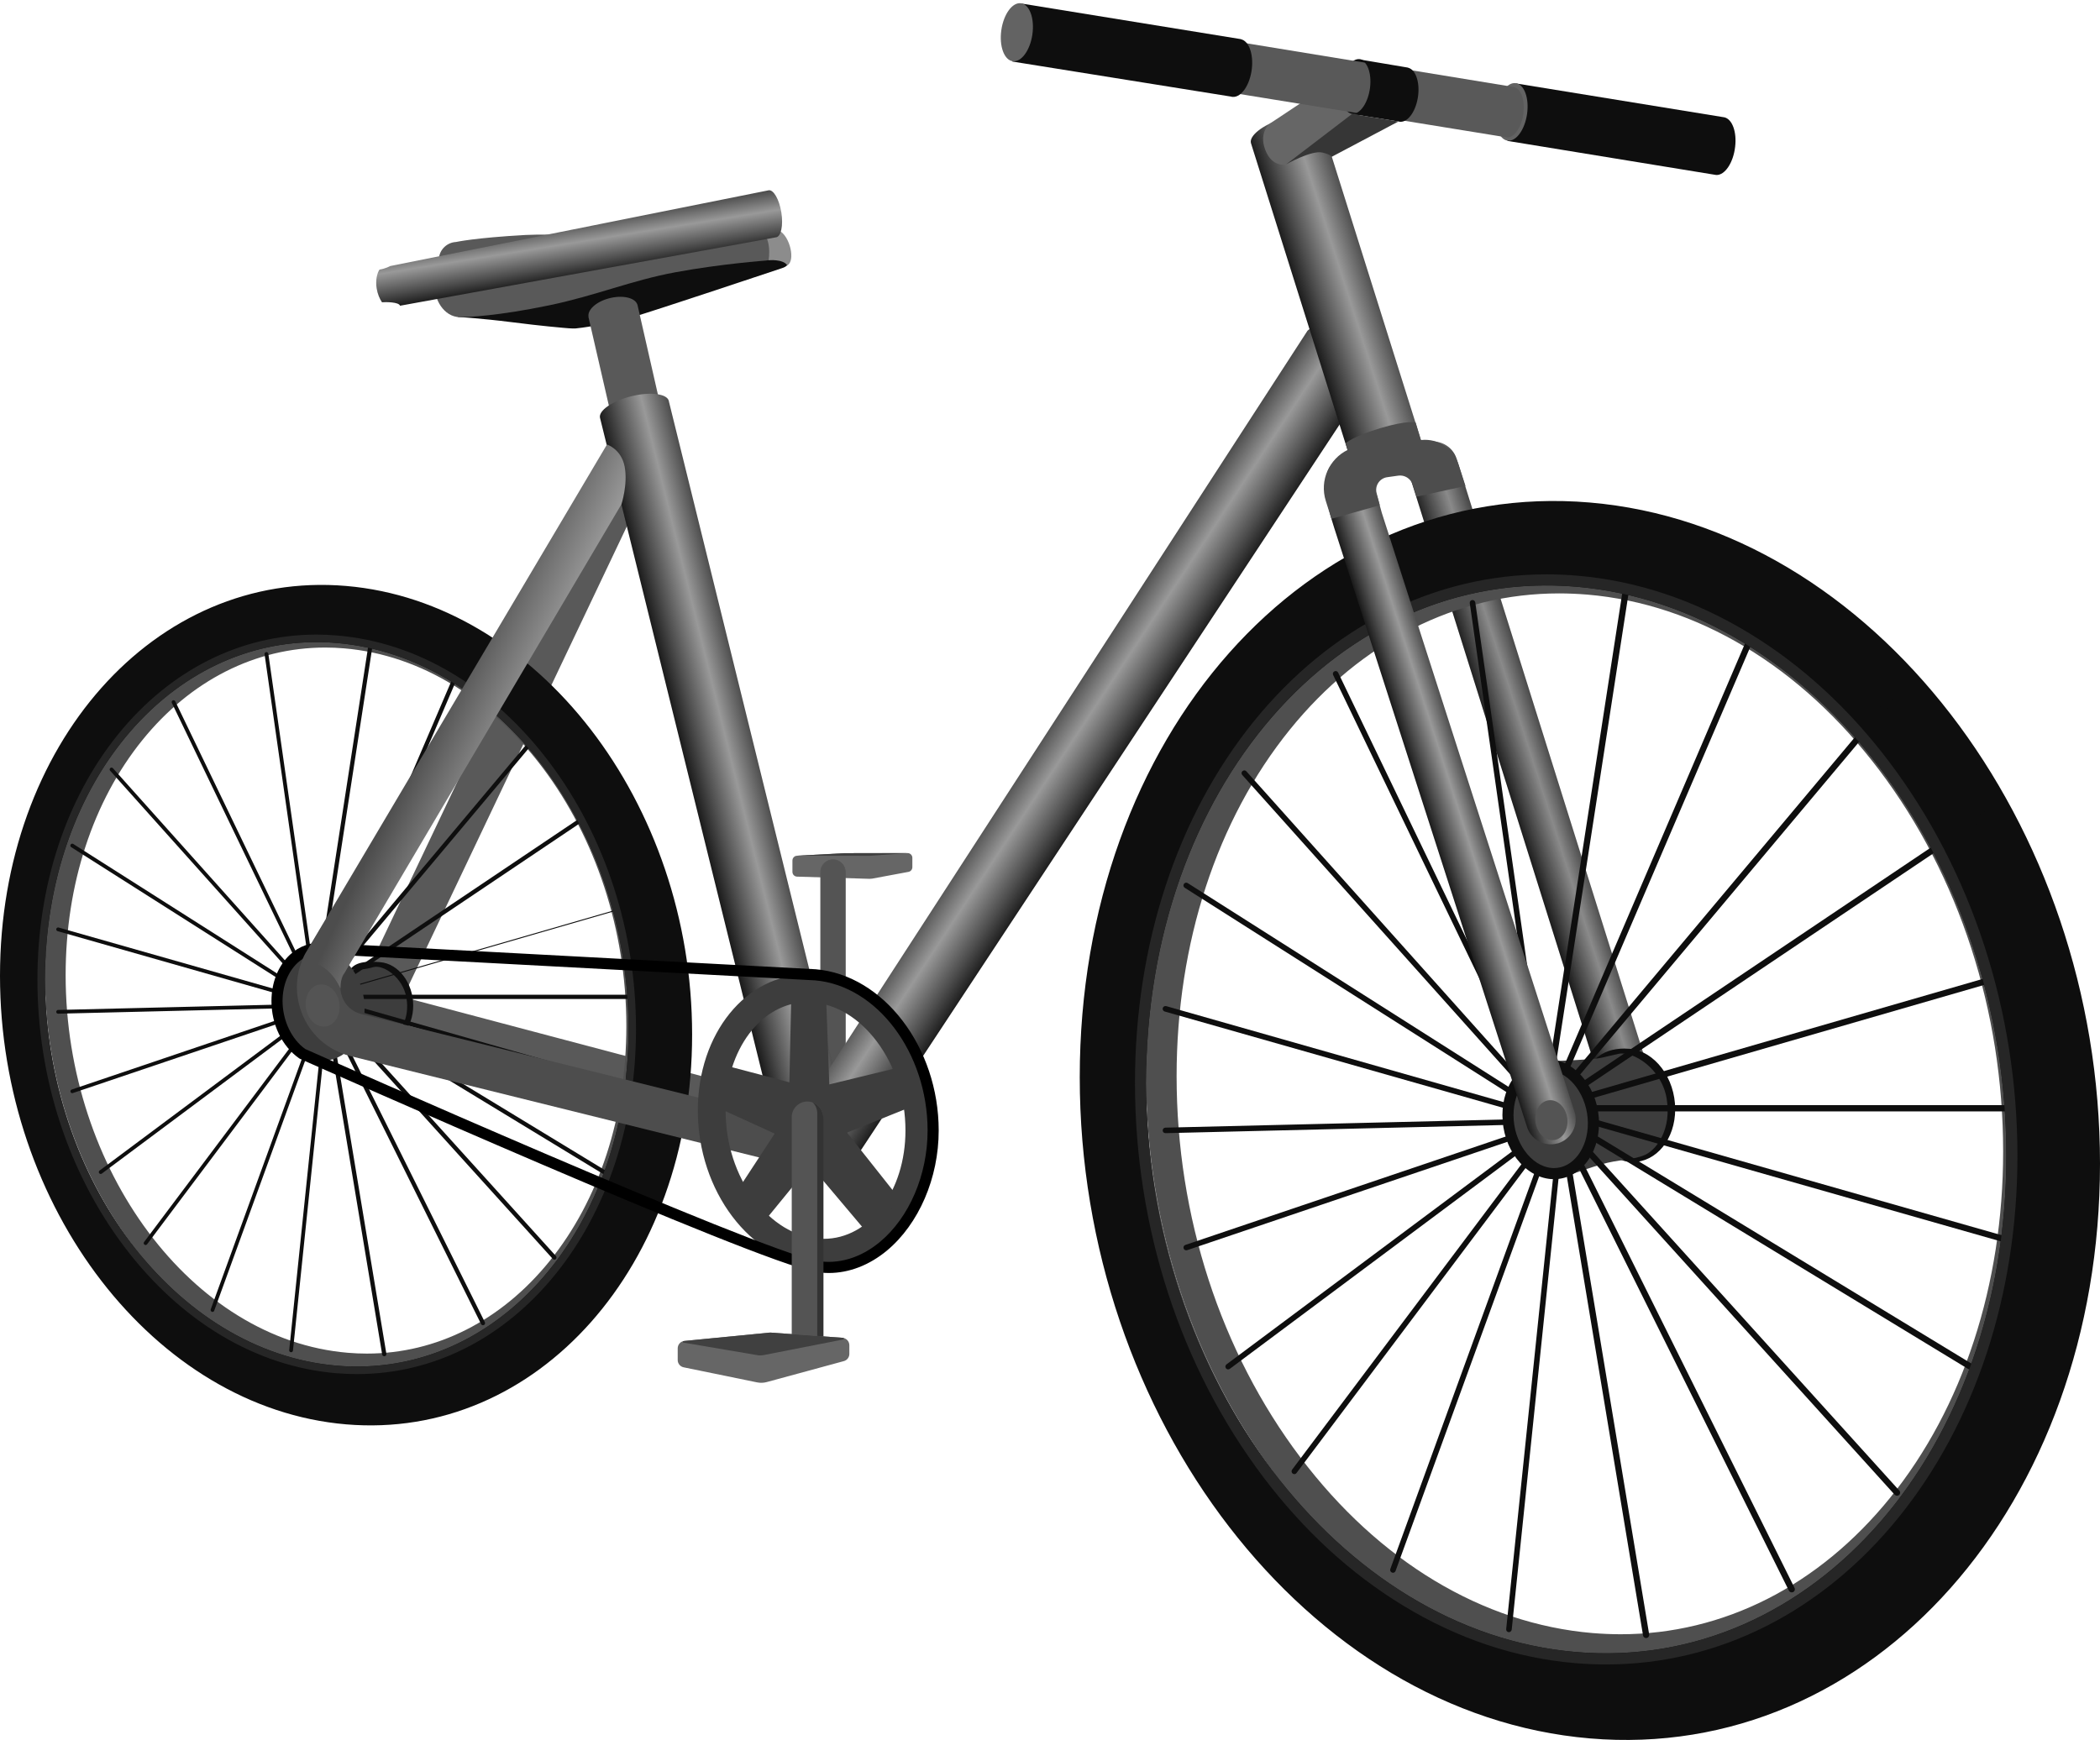 <?xml version="1.0" encoding="utf-8"?>
<!-- Generator: Adobe Illustrator 25.2.1, SVG Export Plug-In . SVG Version: 6.00 Build 0)  -->
<svg version="1.1" id="bike" xmlns="http://www.w3.org/2000/svg" xmlns:xlink="http://www.w3.org/1999/xlink" x="0px" y="0px"
	 viewBox="0 0 3349.7 2776.2" style="enable-background:new 0 0 3349.7 2776.2;" xml:space="preserve">
<style type="text/css">
	.st0{fill:#666666;}
	.st1{fill:#404040;}
	.st2{fill:#545454;}
	.st3{fill:#0E0E0E;}
	.st4{fill:#595959;}
	.st5{fill:url(#SVGID_1_);}
	.st6{opacity:0.1;}
	.st7{fill:#4F4F4F;}
	.st8{fill:#808080;}
	.st9{fill:#3D3D3D;}
	.st10{fill:#262626;}
	.st11{fill:none;stroke:#0E0E0E;stroke-width:1.526;stroke-linecap:round;stroke-miterlimit:10;}
	.st12{fill:url(#SVGID_2_);}
	.st13{fill:#8C8C8C;}
	.st14{fill:url(#SVGID_3_);}
	.st15{fill:url(#SVGID_4_);}
	.st16{fill:url(#SVGID_5_);}
	.st17{fill:url(#SVGID_6_);}
	.st18{fill:#636363;}
	.st19{fill:#333333;}
	.st20{fill:url(#SVGID_7_);}
	.st21{fill:#4D4D4D;}
	.st22{fill:url(#SVGID_8_);}
	.st23{fill:#363636;}
</style>
<g>
	<g>
		<g>
			<path class="st0" d="M1264,1373v18.1c0,4.2,3.3,7.5,7.4,7.6l115.5,3.5c1.4,0,2.9-0.1,4.2-0.3l58-10.8c3.6-0.7,6.2-3.8,6.2-7.5
				v-14.9c0-4.2-3.4-7.6-7.6-7.6l-99.8,0.2l-76.6,4.1C1267.2,1365.5,1264,1368.9,1264,1373z"/>
			<polygon class="st1" points="1347.8,1361.2 1271.2,1365.3 1387.3,1365.5 1447.7,1361.1 			"/>
		</g>
	</g>
	<g>
		<path class="st2" d="M1328.7,1762.4c-10.8,0-19.6-8.8-19.6-19.6v-351.5c0-10.8,8.8-19.6,19.6-19.6c10.8,0,19.6,8.8,19.6,19.6
			v351.5C1348.4,1753.6,1339.6,1762.4,1328.7,1762.4z"/>
		<path class="st2" d="M1328.7,1372.2c10.5,0,19.1,8.5,19.1,19.1v351.5c0,10.5-8.5,19.1-19.1,19.1c-10.5,0-19.1-8.5-19.1-19.1
			v-351.5C1309.7,1380.7,1318.2,1372.2,1328.7,1372.2 M1328.7,1371.1c-11.1,0-20.2,9.1-20.2,20.2v351.5c0,11.1,9.1,20.2,20.2,20.2
			c11.1,0,20.2-9.1,20.2-20.2v-351.5C1348.9,1380.2,1339.9,1371.1,1328.7,1371.1L1328.7,1371.1z"/>
	</g>
</g>
<path class="st3" d="M897.8,523c0,0-32.7-2.7-82-9c-49.3-6.2-84.6-8.2-84.6-8.2c-8.3-0.8-35.4-63.4-35.4-63.4l557-56.9l6.6,26.1
	c0.7,9.7-5,14.1-12.2,16.3c0,0-202.9,67.9-240.4,78.8c-37.5,10.9-83.9,17.2-89.2,17.4C912.2,524.3,900,523.3,897.8,523z"/>
<g>
	<path class="st4" d="M1279.6,1829.5L631,1658.9c-21.9-8.7-39.1-26.4-47.1-48.6c-8-22.2-6.1-46.8,5.2-67.5l395.4-832l60.9,33.3
		l-395.4,832c-2.5,4.5-1.5,8.6-0.8,10.7c0.8,2.1,2.7,5.8,7.5,7.7l658.2,174.3L1279.6,1829.5z"/>
</g>
<g>
	
		<linearGradient id="SVGID_1_" gradientUnits="userSpaceOnUse" x1="2400.798" y1="1520.607" x2="2483.029" y2="1547.008" gradientTransform="matrix(1 0 0 -1 0 2776)">
		<stop  offset="0" style="stop-color:#1A1A1A"/>
		<stop  offset="0.245" style="stop-color:#4D4D4D"/>
		<stop  offset="0.635" style="stop-color:#999999"/>
		<stop  offset="1" style="stop-color:#4D4D4D"/>
	</linearGradient>
	<path class="st5" d="M2598.2,1780c-16.8,0-32.3-10.7-37.8-27.4l-312.7-996.1c-6.8-20.9,4.6-43.4,25.5-50.2
		c20.9-6.8,43.4,4.6,50.2,25.5l312.7,996.1c6.8,20.9-4.6,43.4-25.5,50.2C2606.5,1779.4,2602.3,1780,2598.2,1780z"/>
	<g class="st6">
		<path d="M2598.2,1780c-16.8,0-32.3-10.7-37.8-27.4l-312.7-996.1c-6.8-20.9,4.6-43.4,25.5-50.2c20.9-6.8,43.4,4.6,50.2,25.5
			l312.7,996.1c6.8,20.9-4.6,43.4-25.5,50.2C2606.5,1779.4,2602.3,1780,2598.2,1780z"/>
	</g>
</g>
<g>
	<g>
		<path class="st7" d="M2486.9,898.2c16.2,0,32.6,0.7,49.1,2.1c390.9,33.2,707.8,452.7,707.8,937c0,463.8-290.7,818.9-658.8,818.9
			c-16.2,0-32.6-0.7-49.1-2.1c-390.9-33.2-707.8-452.7-707.8-937C1828.1,1253.2,2118.8,898.2,2486.9,898.2 M2486.9,880.5v17.7V880.5
			L2486.9,880.5c-184,0-354.9,86-481.1,242c-125.9,155.7-195.3,366.8-195.3,594.5c0,238,74.9,468.3,210.9,648.3
			c66.4,87.8,143.7,159,229.9,211.4c89.6,54.6,184.9,86.5,283.2,94.8c16.8,1.4,33.9,2.2,50.6,2.2c184,0,354.9-86,481.1-242
			c125.9-155.7,195.3-366.8,195.3-594.5c0-238-74.9-468.3-210.9-648.3c-66.4-87.8-143.7-159-229.9-211.4
			c-89.6-54.6-184.9-86.5-283.2-94.8C2520.6,881.2,2503.6,880.5,2486.9,880.5L2486.9,880.5z"/>
		<path class="st7" d="M2486.9,946.8c14.9,0,30,0.7,45,1.9c175.1,14.9,340.6,114.3,465.8,280.2c127.3,168.6,197.5,384.6,197.5,608.3
			c0,212.5-64.1,408.8-180.5,552.8c-113.4,140.2-266,217.5-429.6,217.5c-14.9,0-30-0.7-45-1.9c-175.1-14.9-340.6-114.3-465.8-280.2
			c-127.3-168.6-197.5-384.6-197.5-608.3c0-212.5,64.1-408.8,180.5-552.8C2170.7,1024,2323.3,946.8,2486.9,946.8L2486.9,946.8
			 M2486.9,898.2c-368,0-658.8,355-658.8,818.9c0,484.3,316.9,903.8,707.8,937c16.5,1.4,32.9,2.1,49.1,2.1
			c368,0,658.8-355,658.8-818.9c0-484.3-316.9-903.8-707.8-937C2519.4,898.9,2503.1,898.2,2486.9,898.2L2486.9,898.2z"/>
	</g>
	<g>
		<g>
			<path class="st3" d="M2406.8,2604.2c-0.1,0-0.3,0-0.4,0c-2.4-0.3-4.2-2.4-3.9-4.9l75.7-729.2c0.3-2.4,2.4-4.2,4.9-3.9
				c2.4,0.3,4.2,2.4,3.9,4.9l-75.7,729.2C2410.9,2602.4,2409,2604.2,2406.8,2604.2z"/>
		</g>
		<g>
			<path class="st3" d="M2221.9,2509.4c-0.5,0-1-0.1-1.5-0.3c-2.3-0.8-3.5-3.4-2.7-5.7l232.1-638c0.8-2.3,3.4-3.5,5.7-2.7
				c2.3,0.8,3.5,3.4,2.7,5.7l-232.1,638C2225.4,2508.3,2223.7,2509.4,2221.9,2509.4z"/>
		</g>
		<g>
			<path class="st3" d="M2064.6,2352c-0.9,0-1.9-0.3-2.7-0.9c-1.9-1.5-2.3-4.2-0.9-6.2l371.7-495.1c1.5-1.9,4.2-2.3,6.2-0.9
				c1.9,1.5,2.3,4.2,0.9,6.2l-371.7,495.1C2067.2,2351.4,2065.9,2352,2064.6,2352z"/>
		</g>
		<g>
			<path class="st3" d="M1959,2184.9c-1.4,0-2.7-0.6-3.5-1.8c-1.5-1.9-1.1-4.7,0.9-6.2l464-346.1c1.9-1.5,4.7-1.1,6.2,0.9
				c1.5,1.9,1.1,4.7-0.9,6.2l-464,346.1C1960.8,2184.6,1959.9,2184.9,1959,2184.9z"/>
		</g>
		<g>
			<path class="st3" d="M1892.2,1994.9c-1.9,0-3.6-1.1-4.2-3c-0.8-2.3,0.4-4.8,2.8-5.6l516.5-174.8c2.3-0.8,4.8,0.4,5.6,2.8
				c0.8,2.3-0.4,4.8-2.8,5.6l-516.5,174.8C1893.2,1994.8,1892.7,1994.9,1892.2,1994.9z"/>
		</g>
		<g>
			<path class="st3" d="M1859,1808c-2.4,0-4.4-1.9-4.4-4.3c0-2.4,1.9-4.5,4.3-4.5l547.8-13.2c2.3-0.2,4.5,1.9,4.5,4.3
				c0,2.4-1.9,4.5-4.3,4.5L1859,1808C1859.1,1808,1859,1808,1859,1808z"/>
		</g>
		<g>
			<path class="st3" d="M2405.4,1769.6c-0.4,0-0.8,0-1.2-0.2l-546.4-155.5c-2.3-0.7-3.7-3.1-3.1-5.5c0.7-2.3,3.1-3.7,5.5-3.1
				l546.4,155.5c2.3,0.7,3.7,3.1,3.1,5.5C2409,1768.4,2407.3,1769.6,2405.4,1769.6z"/>
		</g>
		<g>
			<path class="st3" d="M2411.2,1746.9c-0.8,0-1.6-0.2-2.4-0.7l-519-329.7c-2.1-1.3-2.7-4-1.4-6.1s4-2.7,6.1-1.4l519,329.7
				c2.1,1.3,2.7,4,1.4,6.1C2414.1,1746.2,2412.7,1746.9,2411.2,1746.9z"/>
		</g>
		<g>
			<path class="st3" d="M2423,1727.7c-1.2,0-2.4-0.5-3.3-1.5l-438.2-489.7c-1.6-1.8-1.5-4.6,0.4-6.2c1.8-1.6,4.6-1.5,6.2,0.4
				l438.2,489.7c1.6,1.8,1.5,4.6-0.4,6.2C2425.1,1727.3,2424.1,1727.7,2423,1727.7z"/>
		</g>
		<g>
			<path class="st3" d="M2436.3,1714.5c-1.6,0-3.2-0.9-4-2.5l-305.8-635c-1.1-2.2-0.1-4.9,2.1-5.9c2.2-1.1,4.9-0.1,5.9,2.1
				l305.8,635c1.1,2.2,0.1,4.9-2.1,5.9C2437.6,1714.3,2436.9,1714.5,2436.3,1714.5z"/>
		</g>
	</g>
	<g>
		<path class="st3" d="M2454,1702.1c-2.2,0-4.1-1.6-4.4-3.8l-105.2-735.9c-0.4-2.4,1.3-4.6,3.8-5c2.4-0.3,4.6,1.3,5,3.8l105.2,735.9
			c0.4,2.4-1.3,4.6-3.8,5C2454.4,1702.1,2454.1,1702.1,2454,1702.1z"/>
	</g>
	<g>
		<g>
			<path class="st8" d="M2604.3,1845.7c-1.4,0-2.9,0-4.3-0.2c-36.1-3.1-65.2-59.9-65.2-104.8c0-37.7,20.5-59.3,56.2-59.3
				c2.5,0,5,0.1,7.6,0.3c35.9,3.1,65.2,42.6,65.2,88.1c0,21.1-6.3,40.5-17.8,54.8C2634.9,1838.2,2620.1,1845.7,2604.3,1845.7
				L2604.3,1845.7z"/>
			<path class="st3" d="M2591,1689.7c2.3,0,4.6,0.1,6.9,0.3c31.2,2.7,57.5,39.2,57.5,79.8c0,37.9-22.4,67.6-51.1,67.6
				c-1.2,0-2.4,0-3.6-0.2c-27.9-2.4-57.5-52-57.5-96.5C2543.1,1698.6,2569.1,1689.7,2591,1689.7 M2591,1673
				c-36.3,0-64.6,21.3-64.6,67.7c0,49.8,32.6,109.7,72.9,113.2c1.7,0.1,3.4,0.2,5,0.2c37.9,0,67.8-36.5,67.8-84.3
				c0-49.8-32.6-93-72.9-96.4C2596.4,1673.2,2593.6,1673,2591,1673L2591,1673z"/>
		</g>
	</g>
	<path class="st9" d="M2454.4,1693.6c0,0,44.1-0.8,78.5-3.4c25.8-2,20.2-2.7,49.1-8.8c23-4.8,68.2,23.2,76.4,71
		c8.2,47.8-14.7,81.1-33.9,90c-19.2,8.8-42.8,7.2-70.9,15.6c-35.8,10.7-56.6,19.4-56.6,19.4L2454.4,1693.6z"/>
	<path class="st3" d="M2536,801.8c-449.4-38.2-813.7,372.4-813.7,916.9s364.3,1016.9,813.7,1055c449.4,38.2,813.7-372.4,813.7-916.9
		S2985.4,840,2536,801.8z M2514.2,2635.9c-378.9-32.1-686.1-438.8-686.1-908.1s307.2-823.8,686.1-791.7
		c378.9,32.1,686.1,438.8,686.1,908.1C3200.3,2313.6,2893.1,2668,2514.2,2635.9z"/>
	<g>
		<g>
			<path class="st3" d="M2476.2,1706.6c-0.3,0-0.5,0-0.8,0c-2.7-0.4-4.6-3-4.2-5.7l123.1-797.6c0.4-2.7,3-4.6,5.7-4.2
				c2.7,0.4,4.6,3,4.2,5.7l-123.1,797.6C2480.7,1704.8,2478.6,1706.6,2476.2,1706.6z"/>
		</g>
		<g>
			<path class="st3" d="M2498.7,1708.8c-0.7,0-1.3-0.1-1.9-0.4c-2.5-1.1-3.7-4-2.6-6.5l323-754c1.1-2.5,4-3.7,6.5-2.6
				c2.5,1.1,3.7,4,2.6,6.5l-323,754C2502.4,1707.7,2500.6,1708.8,2498.7,1708.8z"/>
		</g>
		<g>
			<path class="st3" d="M2511.9,1721.9c-1.1,0-2.3-0.4-3.2-1.1c-2.1-1.8-2.4-4.9-0.6-7l502.2-599.1c1.8-2.1,4.9-2.4,7-0.6
				c2.1,1.8,2.4,4.9,0.6,7l-502.2,599.1C2514.8,1721.3,2513.3,1721.9,2511.9,1721.9z"/>
		</g>
		<g>
			<path class="st3" d="M2525,1736.1c-1.6,0-3.2-0.8-4.1-2.2c-1.5-2.3-0.9-5.4,1.4-6.9l646.5-434.5c2.3-1.5,5.4-0.9,6.9,1.4
				c1.5,2.3,0.9,5.4-1.4,6.9l-646.5,434.5C2526.9,1735.9,2525.9,1736.1,2525,1736.1z"/>
		</g>
		<g>
			<path class="st3" d="M2535.9,1753.3c-2.2,0-4.2-1.4-4.8-3.6c-0.8-2.7,0.8-5.4,3.4-6.1l701.3-202.9c2.7-0.8,5.4,0.8,6.1,3.4
				s-0.8,5.4-3.4,6.1l-701.3,202.9C2536.9,1753.2,2536.4,1753.3,2535.9,1753.3z"/>
		</g>
		<g>
			<path class="st3" d="M3264.3,1773.3h-722.3c-2.7,0-5-2.2-5-5c0-2.8,2.2-5,5-5h722.3c2.7,0,5,2.2,5,5
				C3269.3,1771.1,3267,1773.3,3264.3,1773.3z"/>
		</g>
		<g>
			<path class="st3" d="M3243.8,1995.4c-0.4,0-0.9,0-1.4-0.2l-701.9-200.1c-2.7-0.8-4.2-3.5-3.4-6.1c0.8-2.7,3.5-4.2,6.1-3.4
				l701.9,200.1c2.7,0.8,4.2,3.5,3.4,6.1C3248,1994,3246,1995.4,3243.8,1995.4z"/>
		</g>
		<g>
			<path class="st3" d="M3195.7,2217.6c-0.9,0-1.8-0.2-2.6-0.7L2535.5,1817c-2.3-1.4-3.1-4.5-1.7-6.9c1.4-2.3,4.5-3.1,6.9-1.7
				l657.6,399.9c2.3,1.4,3.1,4.5,1.7,6.9C3199,2216.7,3197.4,2217.6,3195.7,2217.6z"/>
		</g>
		<g>
			<path class="st3" d="M3025.9,2386.5c-1.4,0-2.7-0.6-3.7-1.6l-494.8-547.2c-1.9-2-1.7-5.2,0.4-7c2-1.9,5.2-1.7,7,0.4l494.8,547.2
				c1.9,2,1.7,5.2-0.4,7C3028.3,2386,3027.1,2386.5,3025.9,2386.5z"/>
		</g>
		<g>
			<path class="st3" d="M2858,2540.7c-1.8,0-3.6-1-4.5-2.7l-338.2-680.2c-1.2-2.5-0.2-5.4,2.3-6.7c2.5-1.2,5.4-0.2,6.7,2.3
				l338.2,680.2c1.2,2.5,0.2,5.4-2.3,6.7C2859.5,2540.5,2858.7,2540.7,2858,2540.7z"/>
		</g>
		<g>
			<path class="st3" d="M2625.7,2613.6c-2.4,0-4.5-1.7-4.9-4.2l-123.1-741.6c-0.4-2.7,1.4-5.3,4.1-5.7c2.7-0.4,5.3,1.4,5.7,4.1
				l123.1,741.6c0.4,2.7-1.4,5.3-4.1,5.7C2626.3,2613.6,2626,2613.6,2625.7,2613.6z"/>
		</g>
	</g>
	<g>
		<path class="st9" d="M2478.9,1872.6c-1.5,0-3.1,0-4.6-0.2c-38-3.2-68.9-45-68.9-93.2c0-45,27.6-80.3,62.8-80.3
			c1.5,0,3.1,0,4.6,0.2c38,3.2,68.9,45,68.9,93.2c0,22.3-6.7,42.9-18.8,57.9C2511.3,1864.7,2495.7,1872.6,2478.9,1872.6
			L2478.9,1872.6z"/>
		<path class="st3" d="M2468.2,1707.8c1.3,0,2.6,0,3.8,0.2c33,2.8,60.8,41.4,60.8,84.3c0,40.1-23.7,71.4-54,71.4
			c-1.3,0-2.6,0-3.8-0.2c-33-2.8-60.8-41.4-60.8-84.3C2414.3,1739.2,2438,1707.8,2468.2,1707.8 M2468.2,1690.1
			c-40.1,0-71.7,38.6-71.7,89.1c0,52.7,34.5,98.3,77,102c1.8,0.1,3.6,0.2,5.4,0.2c40.1,0,71.7-38.6,71.7-89.1
			c0-52.7-34.5-98.3-77-102C2471.8,1690.2,2470,1690.1,2468.2,1690.1L2468.2,1690.1z"/>
	</g>
	<g>
		<path class="st10" d="M2466.6,934.1c15.7,0,31.6,0.7,47.6,2c378.9,32.1,686.1,438.8,686.1,908.1c0,449.6-281.8,793.7-638.5,793.7
			c-15.7,0-31.6-0.7-47.6-2c-378.9-32.1-686.1-438.8-686.1-908.1C1828.1,1278.2,2109.9,934.1,2466.6,934.1 M2466.6,916.4v17.7V916.4
			L2466.6,916.4c-178.5,0-344.3,83.4-466.8,234.8c-122.1,151-189.4,355.8-189.4,576.6c0,230.9,72.7,454.1,204.5,628.7
			c64.3,85.2,139.4,154.2,223,205.1c86.9,52.9,179.4,83.9,274.8,92c16.4,1.4,32.9,2.1,49.1,2.1c178.5,0,344.3-83.4,466.8-234.8
			c122.1-151,189.4-355.8,189.4-576.6c0-230.9-72.7-454.1-204.5-628.7c-64.3-85.2-139.4-154.2-223-205.1
			c-86.9-52.9-179.4-83.9-274.8-92C2499.3,917.1,2482.8,916.4,2466.6,916.4L2466.6,916.4z"/>
	</g>
</g>
<g>
	<g>
		<g>
			<path class="st7" d="M518.6,1000.2c11,0,22.1,0.5,33.3,1.4c265.2,22.5,480.2,307.1,480.2,635.6c0,314.7-197.2,555.5-446.9,555.5
				c-11,0-22.1-0.5-33.3-1.4c-265.2-22.5-480.2-307.1-480.2-635.6C71.8,1241.1,269,1000.2,518.6,1000.2 M518.6,988.2L518.6,988.2
				c-124.8,0-240.8,58.3-326.4,164.2C106.8,1258,59.7,1401.3,59.7,1555.7c0,161.5,50.8,317.7,143.1,439.8
				c92.8,122.8,216.4,196.6,348.1,207.8c11.4,1,23,1.5,34.3,1.5c124.8,0,240.8-58.3,326.4-164.2c85.4-105.6,132.5-248.9,132.5-403.3
				c0-161.5-50.8-317.7-143.1-439.8c-92.8-122.8-216.4-196.6-348.1-207.8C541.5,988.7,530,988.2,518.6,988.2L518.6,988.2z"/>
			<path class="st7" d="M518.6,1000.2v33l0,0c10.1,0,20.3,0.4,30.5,1.3c248.1,21,450,291.4,450,602.7c0,144.2-43.5,277.3-122.5,375
				c-76.9,95.1-180.4,147.5-291.4,147.5c-10.1,0-20.3-0.4-30.5-1.3c-248.1-21-450-291.4-450-602.7c0-144.2,43.5-277.3,122.5-375
				c76.9-95.1,180.4-147.5,291.4-147.5V1000.2 M518.6,1000.2c-249.7,0-446.9,240.9-446.9,555.5c0,328.5,215,613.1,480.2,635.6
				c11.2,1,22.3,1.4,33.3,1.4c249.7,0,446.9-240.9,446.9-555.5c0-328.5-215-613.1-480.2-635.6
				C540.7,1000.7,529.6,1000.2,518.6,1000.2L518.6,1000.2z"/>
		</g>
		<g>
			<g>
				<path class="st3" d="M464.3,2157.5c-0.1,0-0.2,0-0.3,0c-1.6-0.2-2.8-1.6-2.7-3.3l51.3-494.7c0.2-1.6,1.7-2.8,3.3-2.7
					c1.6,0.2,2.8,1.6,2.7,3.3l-51.3,494.7C467.1,2156.4,465.8,2157.5,464.3,2157.5z"/>
			</g>
			<g>
				<path class="st3" d="M338.9,2093.2c-0.4,0-0.7,0-1-0.2c-1.5-0.6-2.3-2.3-1.8-3.8l157.4-432.8c0.6-1.5,2.3-2.3,3.8-1.8
					c1.5,0.6,2.3,2.3,1.8,3.8l-157.4,432.8C341.3,2092.5,340.1,2093.2,338.9,2093.2z"/>
			</g>
			<g>
				<path class="st3" d="M232.2,1986.5c-0.6,0-1.2-0.2-1.8-0.6c-1.3-1-1.6-2.9-0.6-4.2l252.1-335.9c1-1.3,2.9-1.6,4.2-0.6
					c1.3,1,1.6,2.9,0.6,4.2l-252.1,335.9C234,1986,233.1,1986.5,232.2,1986.5z"/>
			</g>
			<g>
				<path class="st3" d="M160.6,1873.1c-0.9,0-1.8-0.4-2.4-1.2c-1-1.3-0.7-3.2,0.6-4.2l314.8-234.8c1.3-1,3.2-0.7,4.2,0.6
					c1,1.3,0.7,3.2-0.6,4.2l-314.8,234.8C161.8,1872.9,161.2,1873.1,160.6,1873.1z"/>
			</g>
			<g>
				<path class="st3" d="M115.3,1744.2c-1.2,0-2.4-0.8-2.8-2c-0.5-1.5,0.3-3.3,1.9-3.8l350.4-118.6c1.5-0.5,3.3,0.3,3.8,1.9
					c0.5,1.5-0.3,3.3-1.9,3.8L116.2,1744C115.9,1744.1,115.6,1744.2,115.3,1744.2z"/>
			</g>
			<g>
				<path class="st3" d="M92.7,1617.4c-1.6,0-3-1.3-3-2.9c0-1.6,1.3-3.1,2.9-3.1l371.6-9c1.5,0,3.1,1.3,3.1,2.9
					c0,1.6-1.3,3.1-2.9,3.1L92.7,1617.4C92.8,1617.4,92.7,1617.4,92.7,1617.4z"/>
			</g>
			<g>
				<path class="st3" d="M463.4,1591.4c-0.3,0-0.5,0-0.8-0.1L91.9,1485.7c-1.6-0.4-2.5-2.1-2.1-3.7s2.1-2.5,3.7-2.1l370.6,105.5
					c1.6,0.4,2.5,2.1,2.1,3.7C465.9,1590.5,464.6,1591.4,463.4,1591.4z"/>
			</g>
			<g>
				<path class="st3" d="M467.3,1575.9c-0.5,0-1.1-0.1-1.6-0.5l-352.1-223.7c-1.4-0.9-1.8-2.7-0.9-4.2c0.9-1.4,2.7-1.8,4.2-0.9
					L469,1570.4c1.4,0.9,1.8,2.7,0.9,4.2C469.3,1575.4,468.3,1575.9,467.3,1575.9z"/>
			</g>
			<g>
				<path class="st3" d="M475.3,1562.9c-0.8,0-1.6-0.4-2.3-1l-297.3-332.2c-1.1-1.2-1-3.1,0.2-4.2c1.2-1.1,3.1-1,4.2,0.2
					l297.3,332.2c1.1,1.2,1,3.1-0.2,4.2C476.8,1562.7,476,1562.9,475.3,1562.9z"/>
			</g>
			<g>
				<path class="st3" d="M484.3,1554c-1.1,0-2.2-0.6-2.7-1.7l-207.5-430.8c-0.7-1.5-0.1-3.3,1.4-4c1.5-0.7,3.3-0.1,4,1.4
					l207.5,430.8c0.7,1.5,0.1,3.3-1.4,4C485.2,1553.9,484.8,1554,484.3,1554z"/>
			</g>
		</g>
		<g>
			<path class="st3" d="M496.3,1545.5c-1.5,0-2.7-1.1-3-2.6L422,1043.8c-0.2-1.6,0.9-3.1,2.6-3.4c1.6-0.2,3.1,0.9,3.4,2.6
				l71.4,499.2c0.2,1.6-0.9,3.1-2.6,3.4C496.6,1545.5,496.5,1545.5,496.3,1545.5z"/>
		</g>
		<g>
			<g>
				<path class="st8" d="M610.6,1658.9c-1,0-2.1,0-3.1-0.1c-23.7-2-49-53.5-49-88.2c0-21.6,9.5-30,33.7-30c4.1,0,8.6,0.2,14.2,0.7
					c25.8,2.2,46.8,30.6,46.8,63.2c0,15.1-4.6,29.1-12.8,39.3C632.5,1653.5,621.9,1658.9,610.6,1658.9L610.6,1658.9z"/>
				<path class="st3" d="M592.2,1546.6c3.9,0,8.3,0.2,13.8,0.7c22.4,1.9,41.3,28.1,41.3,57.2c0,27.2-16.1,48.5-36.7,48.5
					c-0.8,0-1.7,0-2.6-0.1c-18.7-1.6-43.5-48.5-43.5-82.2C564.4,1552.2,570.9,1546.6,592.2,1546.6 M592.2,1534.5
					c-22.3,0-39.8,6.5-39.8,36c0,35.8,25.6,91.8,54.5,94.2c1.2,0.1,2.4,0.1,3.6,0.1c27.2,0,48.6-26.2,48.6-60.4
					c0-35.8-23.4-66.7-52.3-69.2C601.9,1534.8,596.9,1534.5,592.2,1534.5L592.2,1534.5z"/>
			</g>
		</g>
		<path class="st9" d="M505.3,1538.5c0,0,25.3,5.7,49.1,7.9c17.4,1.6,28.1,0.4,41.2-3.3c15.6-4.4,47.1,16,52.7,49
			c5.6,33-10.1,56-23.3,62.1c-13.2,6.1-33.8-6.8-53.2-1c-24.7,7.4-37,12-37,12L505.3,1538.5z"/>
		<path class="st3" d="M552,934.9C247.1,909,0,1187.5,0,1556.9s247.1,689.8,552,715.7s552-252.6,552-622S856.9,960.8,552,934.9z
			 M537.2,2179c-257-21.8-465.4-297.6-465.4-616.1s208.4-558.9,465.4-537c257,21.8,465.4,297.6,465.4,616.1S794.2,2200.9,537.2,2179
			z"/>
		<g>
			<g>
				<path class="st3" d="M511.4,1548.6c-0.2,0-0.4,0-0.5,0c-1.9-0.3-3.1-2-2.8-3.8l83.5-541.1c0.3-1.9,2-3.1,3.8-2.8
					c1.9,0.3,3.1,2,2.8,3.8l-83.5,541.1C514.5,1547.4,513.1,1548.6,511.4,1548.6z"/>
			</g>
			<g>
				<path class="st3" d="M526.6,1550.1c-0.4,0-0.9-0.1-1.3-0.3c-1.7-0.8-2.5-2.7-1.8-4.4l219.1-511.5c0.8-1.7,2.7-2.5,4.4-1.8
					c1.7,0.8,2.5,2.7,1.8,4.4l-219.1,511.5C529.2,1549.4,528,1550.1,526.6,1550.1z"/>
			</g>
			<g>
				<path class="st3" d="M535.7,1559c-0.8,0-1.5-0.3-2.2-0.8c-1.4-1.2-1.6-3.3-0.4-4.8l338.3-403.5c1.2-1.4,3.3-1.6,4.8-0.4
					c1.4,1.2,1.6,3.3,0.4,4.8l-338.3,403.5C537.6,1558.6,536.6,1559,535.7,1559z"/>
			</g>
			<g>
				<path class="st3" d="M544.5,1568.6c-1.1,0-2.2-0.5-2.8-1.5c-1.1-1.5-0.6-3.6,0.9-4.7l438.6-294.8c1.5-1.1,3.6-0.6,4.7,0.9
					c1.1,1.5,0.6,3.6-0.9,4.7l-438.6,294.8C545.8,1568.5,545.2,1568.6,544.5,1568.6z"/>
			</g>
			<line class="st11" x1="1027.7" y1="1439.3" x2="552" y2="1576.9"/>
			<g>
				<path class="st3" d="M1046,1593.9H556c-1.9,0-3.4-1.5-3.4-3.4s1.5-3.4,3.4-3.4h490c1.9,0,3.4,1.5,3.4,3.4
					S1047.9,1593.9,1046,1593.9z"/>
			</g>
			<g>
				<path class="st3" d="M1032.1,1744.6c-0.3,0-0.6,0-0.9-0.1L555,1608.7c-1.8-0.5-2.8-2.4-2.3-4.2c0.5-1.8,2.4-2.8,4.2-2.3
					l476.2,135.7c1.8,0.5,2.8,2.4,2.3,4.2C1035,1743.6,1033.6,1744.6,1032.1,1744.6z"/>
			</g>
			<g>
				<path class="st3" d="M999.5,1895.3c-0.6,0-1.2-0.2-1.8-0.5l-446.1-271.3c-1.6-1-2.1-3.1-1.1-4.6c1-1.6,3.1-2.1,4.6-1.1
					l446.1,271.3c1.6,1,2.1,3.1,1.1,4.6C1001.8,1894.7,1000.7,1895.3,999.5,1895.3z"/>
			</g>
			<g>
				<path class="st3" d="M884.3,2009.8c-0.9,0-1.9-0.4-2.5-1.1l-335.7-371.2c-1.2-1.4-1.1-3.5,0.2-4.8c1.4-1.2,3.5-1.1,4.8,0.2
					l335.7,371.2c1.2,1.4,1.1,3.5-0.2,4.8C885.9,2009.5,885.1,2009.8,884.3,2009.8z"/>
			</g>
			<g>
				<path class="st3" d="M770.4,2114.5c-1.2,0-2.4-0.7-3-1.9L538,1651.1c-0.8-1.7-0.1-3.7,1.5-4.5c1.7-0.8,3.7-0.1,4.5,1.5
					l229.4,461.5c0.8,1.7,0.1,3.7-1.5,4.5C771.4,2114.3,770.9,2114.5,770.4,2114.5z"/>
			</g>
			<g>
				<path class="st3" d="M612.9,2163.9c-1.6,0-3.1-1.1-3.3-2.8L526,1658c-0.3-1.9,0.9-3.6,2.8-3.9c1.8-0.3,3.6,0.9,3.9,2.8
					l83.6,503.1c0.3,1.9-0.9,3.6-2.8,3.9C613.2,2163.9,613,2163.9,612.9,2163.9z"/>
			</g>
		</g>
		<g>
			<path class="st8" d="M513.3,1661.2c-1,0-2.1,0-3.1-0.1c-25.8-2.2-46.8-30.6-46.8-63.2c0-30.6,18.7-54.5,42.6-54.5
				c1,0,2.1,0,3.1,0.1c25.8,2.2,46.8,30.6,46.8,63.2c0,15.1-4.6,29.1-12.8,39.3C535.2,1655.8,524.6,1661.2,513.3,1661.2
				L513.3,1661.2z"/>
			<path class="st3" d="M506,1549.4c0.8,0,1.7,0,2.6,0.1c22.4,1.9,41.3,28.1,41.3,57.2c0,27.2-16.1,48.5-36.7,48.5
				c-0.8,0-1.7,0-2.6-0.1c-22.4-1.9-41.3-28.1-41.3-57.2C469.4,1570.7,485.5,1549.4,506,1549.4 M506,1537.5
				c-27.2,0-48.6,26.2-48.6,60.4c0,35.8,23.4,66.7,52.3,69.2c1.2,0.1,2.4,0.1,3.6,0.1c27.2,0,48.6-26.2,48.6-60.4
				c0-35.8-23.4-66.7-52.3-69.2C508.4,1537.5,507.2,1537.5,506,1537.5L506,1537.5z"/>
		</g>
		
			<ellipse transform="matrix(0.989 -0.151 0.151 0.989 -236.533 95.59)" class="st9" cx="509.9" cy="1602.2" rx="71.4" ry="89.6"/>
		<g>
			<path class="st10" d="M504.9,1024.5c10.7,0,21.4,0.4,32.3,1.4c257,21.8,465.4,297.6,465.4,616.1c0,305-191.2,538.4-433.2,538.4
				c-10.7,0-21.4-0.4-32.3-1.4c-257-21.8-465.4-297.6-465.4-616.1C71.8,1258,262.9,1024.5,504.9,1024.5 M504.9,1012.5L504.9,1012.5
				c-121.1,0-233.6,56.6-316.6,159.3C105.4,1274.3,59.7,1413.2,59.7,1563c0,156.6,49.3,308.1,138.8,426.5
				c90,119.1,209.9,190.7,337.6,201.5c11.1,0.9,22.3,1.4,33.3,1.4c121.1,0,233.6-56.6,316.6-159.3
				c82.9-102.5,128.5-241.3,128.5-391.1c0-156.6-49.3-308.1-138.8-426.5c-90-119.1-209.9-190.7-337.6-201.5
				C527.1,1013,515.9,1012.5,504.9,1012.5L504.9,1012.5z"/>
		</g>
	</g>
</g>
<path class="st4" d="M1017.1,487.5L1017.1,487.5c-0.1-0.6-0.3-1.1-0.5-1.7c-3.9-11.2-24.5-15.5-45.9-9.6
	c-20.3,5.6-34,18.4-31.9,29.4l-0.2,0l68.5,297.5l77.7-18.3L1017.1,487.5z"/>
<g>
	
		<linearGradient id="SVGID_2_" gradientUnits="userSpaceOnUse" x1="473.532" y1="1138.079" x2="1274.405" y2="1138.079" gradientTransform="matrix(1 0 0 -1 0 2776)">
		<stop  offset="0" style="stop-color:#4D4D4D"/>
		<stop  offset="0.842" style="stop-color:#4D4D4D"/>
	</linearGradient>
	<path class="st12" d="M1256,1857.9l-699.1-173.4c-35.2-9.7-62.9-34.8-75.8-69c-12.9-34-9.1-71,10.6-101.5l58.5-96.1L599,1451
		l-48.9,100.4c-7.7,11.9-9.2,26.3-4.2,39.5c5,13.3,15.7,23,29.4,26.8l699.1,173.4L1256,1857.9z"/>
</g>
<g>
	
		<ellipse transform="matrix(0.989 -0.151 0.151 0.989 -236.644 96.352)" class="st2" cx="514.8" cy="1603.3" rx="26.9" ry="33.8"/>
</g>
<path class="st4" d="M1207,363.6c-14.3,0.6-61.6,8.1-150.3,11.3c-82.8,3-179.1-2.2-218.3,0c-81.2,4.5-111,11.2-111,11.2
	c-13.9,0.7-25.3,11.2-27.2,24.9l-6.1,43.8c-2.9,20.6,13.4,51.2,39.5,51.2c12.9,0,60.1-1.8,141.7-18.7
	c75.7-15.7,131.3-39.8,202.1-52.9c73-13.5,144.6-18.7,144.6-18.7c2.6-0.4,19.5-3,22-2.3c0,0,15.3,5.9,15.3,0.9
	C1259.4,414.4,1223.8,362.9,1207,363.6z"/>
<path class="st13" d="M1206.2,363.6c16.1-1.3,32,2,36.3,4.1c17.8,8.8,26.8,49.2,13.1,55.6c-5.9-10-29.6-8.2-29.6-8.2
	S1233.6,373.1,1206.2,363.6z"/>
<linearGradient id="SVGID_3_" gradientUnits="userSpaceOnUse" x1="1474.468" y1="2032.243" x2="1588.416" y2="2032.243" gradientTransform="matrix(0.971 -0.241 -0.241 -0.971 160.966 3586.357)">
	<stop  offset="0" style="stop-color:#1A1A1A"/>
	<stop  offset="0.245" style="stop-color:#4D4D4D"/>
	<stop  offset="0.635" style="stop-color:#999999"/>
	<stop  offset="1" style="stop-color:#4D4D4D"/>
</linearGradient>
<path class="st14" d="M1066.8,639.9c0-0.1,0-0.2,0-0.3c-2.9-11.5-29.8-14.9-60-7.3c-30.3,7.5-52.5,23-49.7,34.5
	c0,0.1,0.1,0.2,0.1,0.3l292.5,1183.6c0,0.1,0,0.2,0,0.3c2.9,11.5,29.8,14.9,60,7.3c30.3-7.5,52.5-23,49.7-34.5
	c0-0.1-0.1-0.2-0.1-0.3L1066.8,639.9z"/>
<linearGradient id="SVGID_4_" gradientUnits="userSpaceOnUse" x1="4781.877" y1="2489.834" x2="4870.186" y2="2489.834" gradientTransform="matrix(-0.159 -0.987 -0.987 0.159 4149.547 4765.214)">
	<stop  offset="0" style="stop-color:#1A1A1A"/>
	<stop  offset="0.245" style="stop-color:#4D4D4D"/>
	<stop  offset="0.635" style="stop-color:#999999"/>
	<stop  offset="1" style="stop-color:#4D4D4D"/>
</linearGradient>
<path class="st15" d="M605.4,430.1c-3.9,5.5-6.7,17.1-4.6,30.1c1.4,8.8,4.8,16.6,8.5,22.1c5.6-0.5,27-0.6,28.8,5.5
	c2.8-0.4,545.7-99.3,545.7-99.3l54-9.9c0.1,0,0.1,0,0.2,0c7.9-1.2,11.6-19,8.3-39.8c-3.4-20.8-12.5-36.6-20.4-35.2
	c-0.1,0-0.1,0.1-0.2,0.1L622.4,424.5C622.5,424.5,614.5,428.8,605.4,430.1z"/>
<linearGradient id="SVGID_5_" gradientUnits="userSpaceOnUse" x1="4327.709" y1="750.387" x2="4454.461" y2="750.387" gradientTransform="matrix(-0.834 -0.551 -0.551 0.834 5799.136 2987.816)">
	<stop  offset="0" style="stop-color:#1A1A1A"/>
	<stop  offset="0.245" style="stop-color:#4D4D4D"/>
	<stop  offset="0.635" style="stop-color:#999999"/>
	<stop  offset="1" style="stop-color:#4D4D4D"/>
</linearGradient>
<path class="st16" d="M1263.2,1796.9c0,0.1-0.1,0.1-0.2,0.2c-5.9,9,10.4,30.2,36.4,47.4c26,17.2,52,23.9,57.9,15
	c0-0.1,0.1-0.2,0.1-0.3l830.4-1259.2c0-0.1,0.2-0.2,0.2-0.3c7.3-10.9-9.8-35.7-38.3-55.4c-28.5-19.7-57.6-26.7-64.8-15.7
	c0,0.1-0.1,0.2-0.1,0.3L1263.2,1796.9z"/>
<linearGradient id="SVGID_6_" gradientUnits="userSpaceOnUse" x1="2720.256" y1="2586.899" x2="2840.089" y2="2586.827" gradientTransform="matrix(0.952 -0.306 -0.306 -0.952 277.195 3780.396)">
	<stop  offset="0" style="stop-color:#1A1A1A"/>
	<stop  offset="0.245" style="stop-color:#4D4D4D"/>
	<stop  offset="0.635" style="stop-color:#999999"/>
	<stop  offset="1" style="stop-color:#4D4D4D"/>
</linearGradient>
<path class="st17" d="M2106.5,193.3c0-0.1,0-0.2,0-0.3c-3.8-11.7-31.7-13.2-62.3-3.3c-30.6,9.9-52.4,27.3-48.7,39
	c0,0.1,0.1,0.2,0.1,0.3l160.6,510.5c0,0.1,0,0.2,0,0.3c3.8,11.7,31.7,13.2,62.3,3.3c30.7-9.9,52.4-27.3,48.7-39
	c0-0.1-0.1-0.2-0.1-0.3L2106.5,193.3z"/>
<g>
	<path class="st0" d="M2051.4,262.3c0,0-22.2,5.7-33.2-23.3c-11-29,8.2-42.4,8.2-42.4l136.6-90.7l93.8,18.8L2051.4,262.3z"/>
</g>
<g>
	
		<ellipse transform="matrix(0.143 -0.99 0.99 0.143 1716.427 2259.408)" class="st3" cx="2162.9" cy="138.6" rx="44" ry="23.6"/>
	<g>
		<g>
			<path class="st3" d="M2750.6,187.2L2750.6,187.2L2418,133.1l-13.5,91.7l331.8,54.2v0c0.4,0,0.8,0.1,1.2,0.2
				c13.8,0.7,27.3-19.5,30.2-44.9C2770.6,210.2,2763,190.1,2750.6,187.2z"/>
			
				<ellipse transform="matrix(0.143 -0.99 0.99 0.143 1889.125 2539.99)" class="st18" cx="2411.2" cy="179.1" rx="46.3" ry="24.8"/>
		</g>
	</g>
	<g>
		<path class="st4" d="M2415.2,139l0-0.1l-503.7-82.4l-13,80.7l502.5,81.6c0.9,0.3,1.8,0.4,2.7,0.5c12,0.6,23.8-17,26.4-39.2
			C2432.6,159.1,2426,141.6,2415.2,139z"/>
		
			<ellipse transform="matrix(0.143 -0.99 0.99 0.143 1536.595 1968.288)" class="st18" cx="1904.9" cy="96.9" rx="40.8" ry="21.8"/>
	</g>
	<g>
		<path class="st3" d="M1979.7,62.7l0-0.2L1629.7,5.7l-14.9,92.5l348.7,55.9c1,0.3,2,0.5,3.1,0.5c13.8,0.7,27.3-19.5,30.2-44.9
			C1999.5,85.7,1992,65.6,1979.7,62.7z"/>
		
			<ellipse transform="matrix(0.143 -0.99 0.99 0.143 1338.657 1649.812)" class="st18" cx="1622" cy="51.9" rx="46.7" ry="25"/>
	</g>
	<path class="st3" d="M2246.1,108.1l0-0.2l-77.2-13v0c11.9,2.4,19.2,21.6,16.5,44.4c-2.8,24.1-15.6,43.1-28.6,42.5
		c-0.6,0-1.2-0.1-1.9-0.3l0,0.2l75.9,12.1c0.9,0.3,1.9,0.5,2.9,0.5c12.9,0.6,25.6-18.3,28.4-42.2
		C2264.7,129.7,2257.6,110.8,2246.1,108.1z"/>
</g>
<g>
	<g>
		<path class="st9" d="M1287.8,1599c3.1,0,6.2,0.1,9.3,0.4c37.5,3.2,73.4,25.2,101.2,61.9c29.7,39.3,46,89.9,46,142.4
			c0,97-57.3,172.9-130.4,172.9c-3.1,0-6.2-0.1-9.3-0.4c-37.5-3.2-73.4-25.2-101.2-61.9c-29.7-39.3-46-89.9-46-142.4
			C1157.4,1674.9,1214.7,1599,1287.8,1599 M1287.8,1554.7c-97.6,0-174.7,94.1-174.7,217.1c0,128.4,84,239.6,187.7,248.4
			c4.4,0.4,8.7,0.6,13,0.6c97.6,0,174.7-94.1,174.7-217.1c0-128.4-84-239.6-187.7-248.4C1296.5,1555,1292.1,1554.7,1287.8,1554.7
			L1287.8,1554.7z"/>
	</g>
	<path class="st9" d="M1463.4,1761.9l-17.2-61.7l-123.4,30l-5.7-155.9l-54.5-3.4l-3.5,156l-110.5-29.1L1129,1760l106.7,48.7
		l-61.6,94.1l44.7,46.3l73.5-90l92.9,110.2l50.1-55.9l-84.2-106.3L1463.4,1761.9z"/>
	<g>
		
			<ellipse transform="matrix(0.989 -0.151 0.151 0.989 -256.034 216.169)" class="st9" cx="1292.5" cy="1790.6" rx="59.1" ry="74.2"/>
	</g>
	<g>
		<path d="M1322,2031.1c-7.6,0-15.2-0.7-22.8-2.1c-96.9-17.7-790.9-326.4-820.4-339.5l-1.5-0.8c-27.3-19.1-44.3-54.1-44.3-91.5
			c0-29.8,10.9-56.8,29.8-74.2c14.7-13.5,33.3-20,52.3-18.5l786.1,42c108.2,9.2,196.1,124.6,196.1,257.3c0,75.7-31.6,149-82.5,191.5
			C1386.6,2018.7,1354.4,2031.1,1322,2031.1z M486.8,1673.7c27.6,12.3,722.2,320.8,815.6,337.9c34.4,6.3,70.3-4.4,101.1-30
			c47-39.1,76.1-107.3,76.1-177.8c0-123.7-80.6-231.2-179.6-239.6l-786.2-42c-14.3-1.2-27.8,3.6-39,13.9
			c-15.3,14.1-24.1,36.4-24.1,61.2C450.8,1628.1,464.9,1658,486.8,1673.7z"/>
	</g>
	<g>
		<path class="st2" d="M1287.8,1757.5c-13.8,0-24.9,11.2-24.9,24.9v371.8c0,13.8,11.2,24.9,24.9,24.9s24.9-11.2,24.9-24.9v-371.8
			C1312.7,1768.7,1301.6,1757.5,1287.8,1757.5z"/>
		<g>
			<path class="st19" d="M1308.5,2163.5c-2.7,0-4.9-2.2-4.9-4.9c0,0,0-375.1,0-382.3s-3.4-14.4-7.7-17.4
				c7.7,2.7,17.6,10.2,17.6,28.3v371.3C1313.4,2161.3,1311.2,2163.5,1308.5,2163.5z"/>
		</g>
	</g>
	<g>
		<path class="st0" d="M1081,2151.4v18.6c0,5.6,4,10.5,9.5,11.6l117,24c5.2,1.1,10.6,0.9,15.7-0.5l122.8-33.4
			c5.2-1.4,8.8-6.1,8.8-11.5v-13.8c0-6.2-4.8-11.4-11-11.9l-114.4-8.3c-0.7,0-1.3,0-2,0l-135.7,13.3
			C1085.6,2140.1,1081,2145.2,1081,2151.4z"/>
		<path class="st1" d="M1227.3,2126.3l-136.9,13.4c-1.5,0.1-1.5,2.3-0.1,2.5l117.8,20c3.3,0.6,6.6,0.5,9.9-0.1l127-24.9
			c1.5-0.3,1.4-2.5-0.2-2.6l-115.6-8.4C1228.7,2126.2,1228,2126.2,1227.3,2126.3z"/>
	</g>
</g>
<g>
	
		<linearGradient id="SVGID_7_" gradientUnits="userSpaceOnUse" x1="2272.393" y1="1485.006" x2="2349.148" y2="1509.65" gradientTransform="matrix(1 0 0 -1 0 2776)">
		<stop  offset="0" style="stop-color:#1A1A1A"/>
		<stop  offset="0.245" style="stop-color:#4D4D4D"/>
		<stop  offset="0.635" style="stop-color:#999999"/>
		<stop  offset="1" style="stop-color:#4D4D4D"/>
	</linearGradient>
	<path class="st20" d="M2473.7,1825.8c-16.8,0-32.5-10.7-37.9-27.6c0,0-134.7-418.4-307.4-955.3c-10.5-32.8-30.8-102.1,12.6-110.9
		c43.3-8.9,58.1,70.6,63.2,86.6c172.6,536.9,307.3,955.3,307.3,955.3c6.7,20.9-4.8,43.3-25.7,50.1
		C2481.9,1825.1,2477.8,1825.8,2473.7,1825.8z"/>
	<g>
		
			<ellipse transform="matrix(0.989 -0.151 0.151 0.989 -241.672 394.845)" class="st2" cx="2473.9" cy="1785.6" rx="25.5" ry="32"/>
	</g>
</g>
<path class="st21" d="M2326.4,740.6c-8.1-25.1-32.5-41.1-58.7-38.6l-1.3,0.1l-8.3-28c0,0-11.8-4.2-56.2,9
	c-44.4,13.2-55.5,24.2-55.5,24.2l3.1,10.6c-29,14.3-45.1,48.3-34.7,81.4l9,28.5l77.1-21.7l-5.1-19.3c-3.1-11.8,4.8-23.7,16.9-25.4
	l17.7-2.5c10.1-1.4,19.7,4.6,22.9,14.3l6.3,19.3l78-17.1L2326.4,740.6z"/>
<g>
	
		<linearGradient id="SVGID_8_" gradientUnits="userSpaceOnUse" x1="819.545" y1="1603.174" x2="679.761" y2="1668.356" gradientTransform="matrix(1 0 0 -1 0 2776)">
		<stop  offset="0" style="stop-color:#999999"/>
		<stop  offset="0.842" style="stop-color:#4D4D4D"/>
	</linearGradient>
	<path class="st22" d="M543,1576.9c-21.4-44.9-53.1-42.4-61.9-42.4c3.1-8.5,5.5-12.5,5.5-12.5l481.6-812.8c0,0,22.9,7.3,28.2,35.3
		c5.3,28-5.1,60-5.1,60l-442,748.2C549.3,1552.7,543.1,1558,543,1576.9z"/>
</g>
<path class="st23" d="M2051.4,262.3c0,0,40.5-23.1,58.1-18.9c14.6,3.5,14.5,6.9,14.5,6.9l106.7-56.5l-74-12L2051.4,262.3z"/>
</svg>
